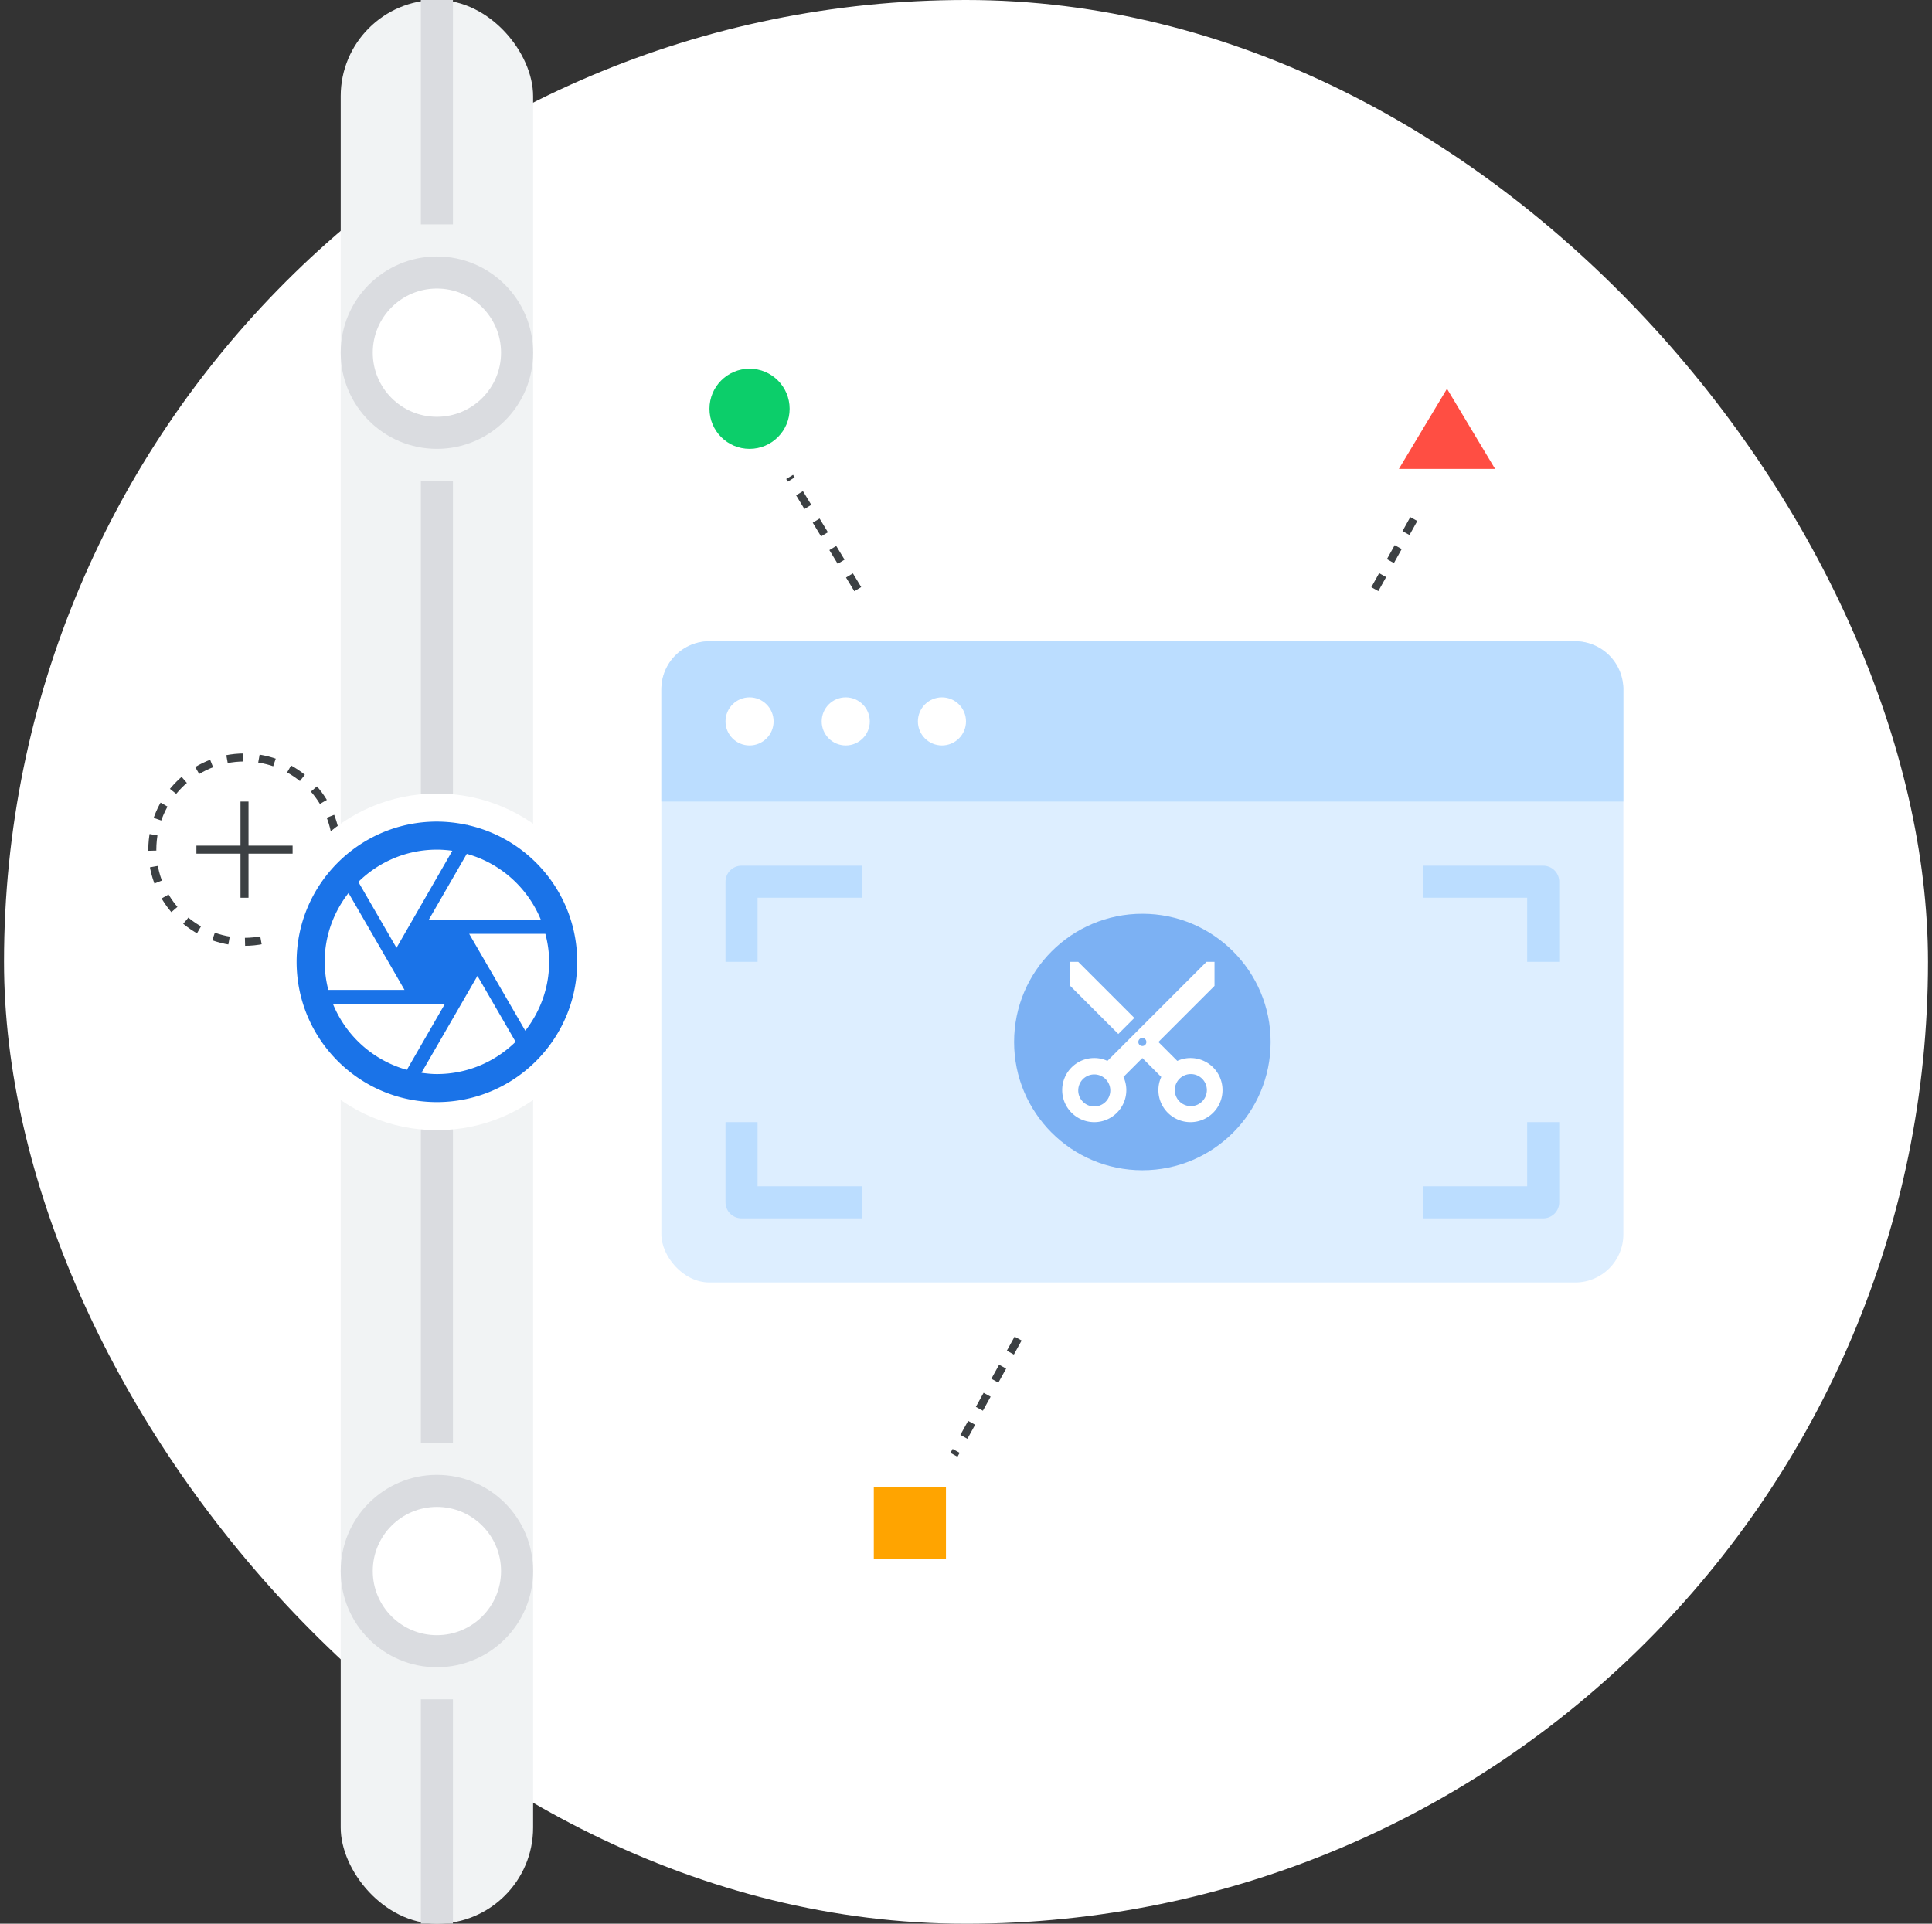<svg fill="none" xmlns="http://www.w3.org/2000/svg" viewBox="0 0 241 240">
  <rect x="0" y="0" width="241" height="240" fill="#333333" stroke="none"/>
  <rect x=".5" width="240" height="240" rx="120" fill="#fff"/>
  <circle cx="30.5" cy="106" r="11.5" stroke="#3C4043" stroke-dasharray="2 2"/>
  <path d="M30.5 100v6m0 6v-6m0 0h-6 12" stroke="#3C4043"/>
  <rect x="42.5" width="24" height="240" rx="12" fill="#F1F3F4"/>
  <path fill="#DADCE0" d="M52.5 60h4v120h-4z"/>
  <path d="M33.5 120c0-11.598 9.402-21 21-21s21 9.402 21 21-9.402 21-21 21-21-9.402-21-21Z" fill="#fff"/>
  <path fill-rule="evenodd" clip-rule="evenodd" d="m58.438 102.955-.14-.07-.018.035a17.965 17.965 0 0 0-3.78-.42c-9.66 0-17.5 7.84-17.5 17.5s7.84 17.5 17.5 17.5S72 129.66 72 120c0-8.312-5.793-15.26-13.563-17.045Zm9.03 11.795H53.484l4.742-8.225c4.2 1.155 7.613 4.235 9.24 8.225Zm-11.043-8.61c-.63-.088-1.277-.14-1.925-.14-3.815 0-7.28 1.54-9.8 4.025l4.76 8.225 6.965-12.11Zm-12.95 5.268 4.97 8.592 2.013 3.5h-9.503a14.42 14.42 0 0 1-.455-3.5c0-3.238 1.12-6.212 2.975-8.592Zm-1.943 13.842a14.059 14.059 0 0 0 9.223 8.225l4.742-8.225H41.532Zm11.043 8.592 6.982-12.092 4.76 8.225C61.78 132.46 58.315 134 54.5 134c-.665 0-1.295-.07-1.925-.158Zm5.95-17.342 7 12.092c1.855-2.38 2.975-5.354 2.975-8.592 0-1.208-.175-2.38-.472-3.5h-9.503Z" fill="#1A73E8"/>
  <path fill="#DADCE0" d="M52.5 0h4v28h-4zM52.5 212h4v28h-4z"/>
  <circle cx="54.5" cy="44" r="10" fill="#fff" stroke="#DADCE0" stroke-width="4"/>
  <circle cx="54.5" cy="196" r="10" fill="#fff" stroke="#DADCE0" stroke-width="4"/>
  <rect x="82.5" y="80" width="120" height="80" rx="6" fill="#DEF"/>
  <path d="M82.5 86a6 6 0 0 1 6-6h108a6 6 0 0 1 6 6v14h-120V86Z" fill="#BDF"/>
  <circle cx="93.5" cy="90" r="3" fill="#fff"/>
  <circle cx="105.5" cy="90" r="3" fill="#fff"/>
  <circle cx="117.5" cy="90" r="3" fill="#fff"/>
  <circle cx="142.5" cy="130" r="16" fill="#7CB1F3"/>
  <path fill-rule="evenodd" clip-rule="evenodd" d="M138.14 132.36c-.5-.23-1.05-.36-1.64-.36-2.21 0-4 1.79-4 4s1.79 4 4 4 4-1.79 4-4c0-.59-.13-1.14-.36-1.64l2.36-2.36 2.36 2.36c-.23.5-.36 1.05-.36 1.64 0 2.21 1.79 4 4 4s4-1.79 4-4-1.79-4-4-4c-.59 0-1.14.13-1.64.36L144.5 130l7-7v-3h-1l-12.36 12.36Zm.36 3.64a2 2 0 1 1-3.999.001A2 2 0 0 1 138.5 136Zm10 2a2 2 0 1 0 .001-3.999A2 2 0 0 0 148.5 138Zm-5.5-8c0 .28-.22.5-.5.5s-.5-.22-.5-.5.22-.5.5-.5.5.22.5.5Zm-3.5-1-6-6v-3h1l7 7-2 2Z" fill="#fff"/>
  <path d="M92.5 120v-10h15m-15 30v10h15m70 0h15v-10m0-20v-10h-15" stroke="#BDF" stroke-width="4" stroke-linejoin="round"/>
  <path d="m107 73.5-8.5-14M127 167l-8 14.5" stroke="#3C4043" stroke-dasharray="2 2"/>
  <path d="M85.5 51a8 8 0 1 1 16 0 8 8 0 1 1-16 0Z" fill="#fff"/>
  <circle cx="93.5" cy="51" r="5" fill="#0CCE6A"/>
  <path d="M105.5 190a8 8 0 0 1 16 0 8 8 0 0 1-16 0Z" fill="#fff"/>
  <path fill="#FFA400" d="M109 185.5h9v9h-9z"/>
  <path d="m171.5 73.5 5-9" stroke="#3C4043" stroke-dasharray="2 2"/>
  <path d="M172.5 54a8 8 0 0 1 16 0 8 8 0 0 1-16 0Z" fill="#fff"/>
  <path d="m180.5 48.5 6 10h-12l6-10Z" fill="#FF4E43"/>
</svg>
